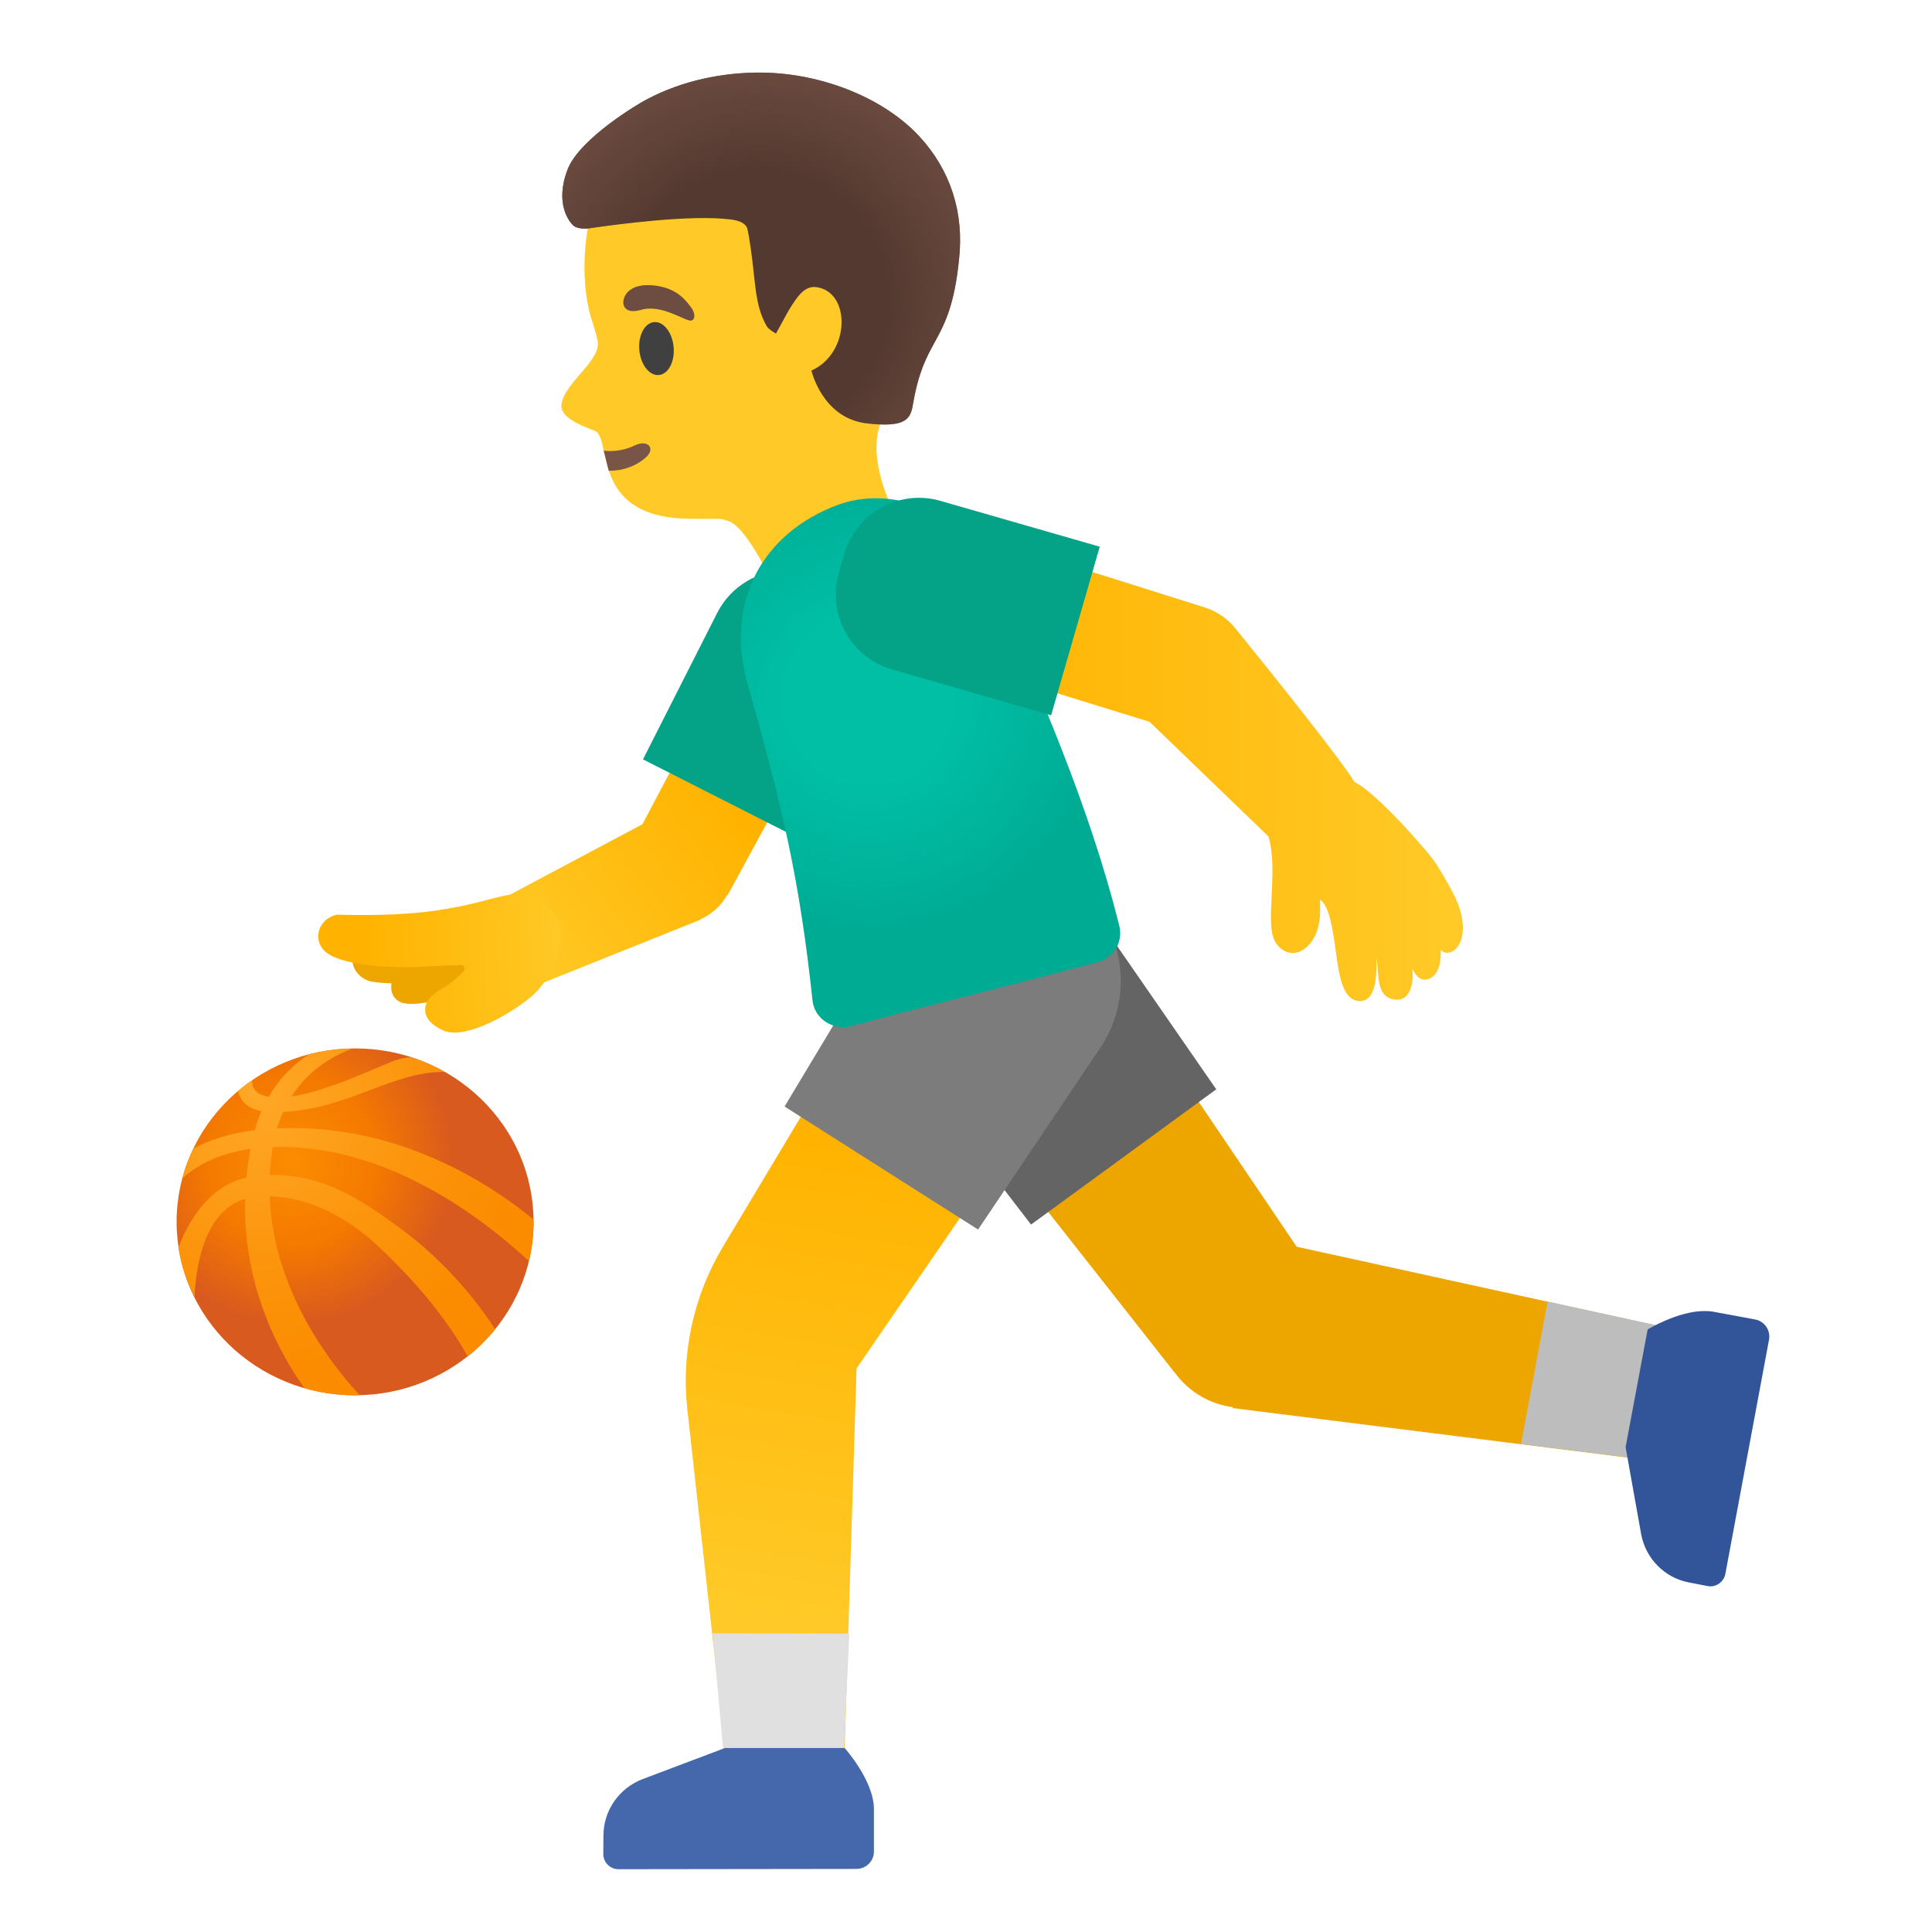 <svg enable-background="new 0 0 128 128" version="1.1" viewBox="0 0 128 128" xmlns="http://www.w3.org/2000/svg"><path d="m60.56 11.89c-2.78-3.94-8.7-6.78-13.4-5.72-5.26 1.19-7.9 5.19-8.37 10.09-0.17 1.77-0.01 3.53 0.36 4.76 0.04 0.15 0.4 1.21 0.44 1.55 0.28 1.3-2.18 2.75-2.39 4.21-0.16 1.1 2.15 1.66 2.34 1.84 0.95 0.92-0.19 5.65 6.07 5.75 2.4 0.04 1.93-0.08 2.65 0.15 1.12 0.35 2.7 3.65 2.7 3.65s-0.61 4.42 3.43 2.9c4.61-1.73 5.98-5.04 5.98-5.04s-4.53-6.71-0.88-9.54c3.53-2.74 2.86-12.06 1.07-14.6z" fill="#FFCA28"/><path d="m40.33 31.19c0.87 0 1.71-0.25 2.41-0.84 0.76-0.64 0.18-1.27-0.71-0.83-0.54 0.27-1.31 0.43-2.03 0.34l0.33 1.33z" fill="#795548"/><ellipse transform="matrix(.996 -.09 .09 .996 -1.909 4.031)" cx="43.5" cy="23.07" rx="1.14" ry="1.76" fill="#404040"/><path d="m42.46 20.53c-1.11 0.33-1.38-0.4-1.01-1 0.27-0.44 0.95-0.81 2.25-0.56 1.23 0.24 1.74 0.94 2.07 1.37s0.29 0.86 0.01 0.9c-0.39 0.05-1.95-1.12-3.32-0.71z" fill="#6D4C41"/><path d="m60.92 9.05c-2.49-2.7-6.83-4.31-10.88-4.24-2.72 0.05-5.3 0.71-7.47 1.93-0.04 0.02-4.16 2.38-4.97 4.5-0.87 2.27 0.14 3.49 0.38 3.7 0.38 0.33 1.18 0.17 1.18 0.17 1.58-0.23 6.63-0.91 9.23-0.57 0.41 0.05 0.87 0.15 1.08 0.5 0.09 0.15 0.23 1.18 0.26 1.36 0.34 2.31 0.26 3.79 1.06 5.2 0.13 0.23 0.62 0.5 0.62 0.5l0.84-1.53c0.54-0.88 1.03-1.64 1.81-1.55 2.32 0.28 2.3 4.37-0.3 5.53 0 0 0.71 3.16 3.67 3.5 2.6 0.3 2.9-0.29 3.06-1.28 0.37-2.13 0.88-3.08 1.43-4.08 0.65-1.19 1.31-2.41 1.62-5.51 0.34-3.1-0.57-5.91-2.62-8.13z" fill="#543930"/><radialGradient id="d" cx="50.381" cy="99.691" r="16.373" gradientTransform="matrix(.998 .057 .056 -.985 -5.741 115.18)" gradientUnits="userSpaceOnUse"><stop stop-color="#6D4C41" stop-opacity="0" offset=".526"/><stop stop-color="#6D4C41" offset="1"/></radialGradient><path d="m60.92 9.05c-2.49-2.7-6.83-4.31-10.88-4.24-2.72 0.05-5.3 0.71-7.47 1.93-0.04 0.02-4.16 2.38-4.97 4.5-0.87 2.27 0.14 3.49 0.38 3.7 0.38 0.33 1.18 0.17 1.18 0.17 1.58-0.23 6.63-0.91 9.23-0.57 0.41 0.05 0.87 0.15 1.08 0.5 0.09 0.15 0.23 1.18 0.26 1.36 0.34 2.31 0.26 3.79 1.06 5.2 0.13 0.23 0.62 0.5 0.62 0.5l0.84-1.53c0.54-0.88 1.03-1.64 1.81-1.55 2.32 0.28 2.3 4.37-0.3 5.53 0 0 0.71 3.16 3.67 3.5 2.6 0.3 2.9-0.29 3.06-1.28 0.37-2.13 0.88-3.08 1.43-4.08 0.65-1.19 1.31-2.41 1.62-5.51 0.34-3.1-0.57-5.91-2.62-8.13z" fill="url(#d)"/><path d="m37.61 61.86-0.37-1.34c-0.07-0.24-0.3-0.4-0.55-0.36-3.61 0.49-12.1 1.71-12.86 2.4-0.43 0.39-0.58 0.9-0.43 1.4 0.17 0.56 0.71 1.01 1.31 1.09 0.36 0.06 0.83 0.08 1.23 0.1-0.04 0.2-0.03 0.39 0.02 0.58 0.11 0.38 0.4 0.65 0.78 0.73 0.17 0.04 0.35 0.05 0.55 0.05 2.97 0 9.33-3.64 10.08-4.08 0.21-0.12 0.3-0.35 0.24-0.57z" fill="#EDA600"/><linearGradient id="f" x1="32.579" x2="47.509" y1="64.563" y2="76.005" gradientTransform="matrix(1 0 0 -1 0 128)" gradientUnits="userSpaceOnUse"><stop stop-color="#FFCA28" offset="0"/><stop stop-color="#FFB300" offset="1"/></linearGradient><path d="m48.81 42.8-6.25 11.81c-0.01 0-0.01 0.01-0.02 0.01l-10.74 5.71c-1.84 0.88-0.01 5.63 1.86 5.63 0.16 0 0.32-0.04 0.48-0.11l12.27-4.92-0.01-0.02c0.76-0.34 1.37-0.9 1.76-1.59l0.03 0.02 7.12-13.09-6.5-3.45z" fill="url(#f)"/><linearGradient id="c" x1="38.188" x2="24.234" y1="64.566" y2="63.682" gradientTransform="matrix(1 0 0 -1 0 128)" gradientUnits="userSpaceOnUse"><stop stop-color="#FFCA28" offset="0"/><stop stop-color="#FFB300" offset="1"/></linearGradient><path d="m36.71 60.5c-1.26-1.48-2.21-1.4-3.52-1.11-0.3 0.07-0.61 0.15-0.95 0.24-0.96 0.25-2.16 0.56-4.09 0.79-2.57 0.3-5.7 0.18-5.73 0.18-0.05-0.01-0.1 0-0.15 0.01-0.56 0.14-0.98 0.53-1.13 1.03-0.14 0.47-0.02 0.96 0.32 1.32 0.96 1.02 4.46 1.21 6.58 1.08 0.6-0.04 1.65-0.08 2.49-0.11 0.12-0.03 0.21 0.09 0.23 0.14s0.05 0.15-0.03 0.25c-0.39 0.45-0.89 0.86-1.48 1.2-0.75 0.43-1.11 0.9-1.08 1.43 0.02 0.53 0.44 0.98 1.19 1.32 0.22 0.1 0.47 0.14 0.75 0.14 1.75 0 4.43-1.72 5.34-2.61 1.13-1.12 2.51-3.84 1.26-5.3z" fill="url(#c)"/><path d="m55.53 38.89-1.07-0.54c-0.75-0.39-1.55-0.57-2.33-0.57-1.89 0-3.71 1.04-4.62 2.84l-4.91 9.69 10.29 5.22 4.91-9.69c1.29-2.55 0.27-5.66-2.27-6.95z" fill="#04A287"/><path d="m85.91 82.6-14.65-21.66-10.82 7.9 17.4 22.12h0.01c0.95 1.3 2.35 2.07 3.83 2.27l-0.01 0.06 26.81 3.36 1.63-8.75-24.2-5.3z" fill="#EDA600"/><polygon points="102.53 86.23 100.77 95.67 108.47 96.63 110.1 87.88" fill="#BDBDBD"/><linearGradient id="b" x1="59.182" x2="53.693" y1="51.808" y2="19.622" gradientTransform="matrix(1 0 0 -1 0 128)" gradientUnits="userSpaceOnUse"><stop stop-color="#FFB300" offset="0"/><stop stop-color="#FFCA28" offset="1"/></linearGradient><path d="m60.54 61.5-12.65 21.11c-1.94 3.24-2.77 7.03-2.35 10.78l2.74 24.78 7.61 0.02 0.86-27.53 15.1-21.97-11.31-7.19z" fill="url(#b)"/><polygon points="47.21 108.21 47.98 116.64 55.88 116.66 56.27 108.23" fill="#E0E0E0"/><path d="m72.21 60.07c-1.56-2.13-3.98-3.26-6.44-3.26-1.63 0-3.27 0.5-4.69 1.53-3.55 2.59-4.33 7.58-1.74 11.13l8.97 11.66 12.27-8.96-8.37-12.1z" fill="#646464"/><path d="m70.56 58.25c-1.34-0.84-2.82-1.24-4.28-1.24-2.63 0-5.21 1.31-6.73 3.69l-7.57 12.61 12.82 8.15 8.21-12.21c2.36-3.71 1.26-8.64-2.45-11z" fill="#7C7C7C"/><radialGradient id="a" cx="57.556" cy="81.716" r="15.246" gradientTransform="matrix(1 0 0 -1 0 128)" gradientUnits="userSpaceOnUse"><stop stop-color="#00BFA5" offset=".364"/><stop stop-color="#00B29A" offset=".812"/><stop stop-color="#00AB94" offset="1"/></radialGradient><path d="m74.16 61.36c-1.95-7.87-5.37-15.74-8.89-23.61-1.18-2.97-4.22-4.74-7.24-4.74-0.86 0-1.71 0.14-2.52 0.44-4.97 1.84-7.53 6.41-5.97 11.9 2.3 8.12 3.44 12.94 4.29 20.93 0.11 1.03 1.01 1.77 2.03 1.77 0.18 0 0.36-0.02 0.55-0.07 5.19-1.38 11.04-2.83 16.32-4.23 1.04-0.28 1.69-1.34 1.43-2.39z" fill="url(#a)"/><linearGradient id="e" x1="62.761" x2="96.922" y1="76.97" y2="76.97" gradientTransform="matrix(1 0 0 -1 0 128)" gradientUnits="userSpaceOnUse"><stop stop-color="#FFB300" offset=".007"/><stop stop-color="#FFCA28" offset="1"/></linearGradient><path d="m96.6 59.89c-0.32-0.8-0.8-1.59-1.41-2.6-0.47-0.77-3.99-4.78-5.45-5.48-0.88-1.48-5.73-7.51-7.9-10.19-0.51-0.63-1.19-1.1-1.97-1.36l-14.28-4.5c-0.13-0.04-0.26-0.03-0.38 0.03s-0.21 0.17-0.25 0.3l-2.18 7.08c-0.08 0.26 0.07 0.54 0.33 0.62l13.05 4.03c2.11 2.03 7.18 6.92 7.88 7.6 0.35 1.17 0.27 2.65 0.21 3.96-0.07 1.42-0.13 2.54 0.33 3.16 0.44 0.59 0.94 0.62 1.2 0.59 0.69-0.09 1.19-0.74 1.41-1.28 0.29-0.7 0.28-1.42 0.27-1.95v-0.3c0.62 0.42 0.85 2.05 1.03 3.37 0.24 1.7 0.44 3.17 1.47 3.35 0.05 0.01 0.1 0.01 0.15 0.01 0.21 0 0.4-0.08 0.56-0.23 0.51-0.48 0.55-1.74 0.51-2.65 0.07 0.31 0.09 0.62 0.11 0.93 0.06 0.77 0.14 1.81 1.23 1.85 0.33 0.01 0.55-0.11 0.73-0.34 0.31-0.38 0.37-1.03 0.33-1.69 0.26 0.52 0.57 0.82 1.06 0.66 0.18-0.06 0.44-0.21 0.61-0.59 0.16-0.35 0.22-0.83 0.2-1.33 0.06 0.06 0.12 0.11 0.2 0.14 0.12 0.05 0.3 0.06 0.42 0.02 0.2-0.07 0.47-0.23 0.65-0.63 0.31-0.63 0.25-1.62-0.12-2.58z" fill="url(#e)"/><path d="m62.33 33.19c-0.47-0.14-0.96-0.21-1.43-0.21-2.25 0-4.31 1.47-4.97 3.74l-0.36 1.23c-0.79 2.74 0.79 5.61 3.53 6.4l10.54 3.04 3.22-11.17-10.53-3.03z" fill="#04A287"/><path d="m55.96 115.81h-7.93l-5.48 2.07c-1.54 0.6-2.55 2.06-2.57 3.69l-0.01 1.27c0 0.55 0.45 1 1.01 1l15.76-0.02c0.64 0 1.16-0.51 1.16-1.15v-2.8c0.01-1.89-1.94-4.06-1.94-4.06z" fill="#4568AD"/><path d="m116.29 87.42-2.75-0.51c-0.21-0.04-0.41-0.05-0.62-0.05-1.76 0-3.76 1.22-3.76 1.22l-1.46 7.8 1.03 5.76c0.3 1.62 1.55 2.89 3.16 3.2l1.24 0.24c0.06 0.01 0.13 0.02 0.19 0.02 0.47 0 0.9-0.34 0.99-0.83l2.89-15.5c0.12-0.63-0.29-1.23-0.91-1.35z" fill="#325599"/><radialGradient id="h" cx="19.318" cy="74.973" r="12.764" gradientTransform="translate(0 2)" gradientUnits="userSpaceOnUse"><stop stop-color="#FB8C00" offset=".017"/><stop stop-color="#F47900" offset=".442"/><stop stop-color="#D95A1E" offset=".838"/></radialGradient><path d="m35.35 80.95c0 6.34-5.3 11.49-11.83 11.49s-11.82-5.15-11.82-11.49 5.3-11.49 11.82-11.49c6.54 0 11.83 5.14 11.83 11.49z" fill="url(#h)"/><g fill="url(#g)"><radialGradient id="g" cx="17.033" cy="55.332" r="21.548" gradientTransform="matrix(1 0 0 -1 0 128)" gradientUnits="userSpaceOnUse"><stop stop-color="#FFA726" offset=".017"/><stop stop-color="#FC950D" offset=".494"/><stop stop-color="#FB8C00" offset=".838"/></radialGradient><path d="m23.83 92.43c-0.1 0.01-0.21 0.01-0.31 0.01-1.16 0-2.29-0.17-3.34-0.47h-0.01c-1.43-1.98-4.09-6.5-3.93-12.54 0.01-0.46 0.04-0.94 0.09-1.42 0.05-0.62 0.15-1.24 0.27-1.88 0.07-0.38 0.16-0.76 0.26-1.15l0.03-0.09c0.11-0.46 0.26-0.88 0.43-1.26h0.01c0.14-0.35 0.29-0.66 0.46-0.95h0.01c0.8-1.41 1.85-2.29 2.64-2.81 0.93-0.25 1.91-0.39 2.91-0.4-1.01 0.37-2.8 1.24-4.04 3.18-0.21 0.31-0.4 0.66-0.55 1.03h-0.01c-0.15 0.33-0.28 0.7-0.4 1.09-0.09 0.29-0.17 0.61-0.23 0.94-0.02 0.1-0.04 0.21-0.05 0.3-0.1 0.63-0.17 1.23-0.2 1.83-0.03 0.48-0.03 0.96 0 1.43 0.24 6.3 4.13 11.19 5.96 13.16z"/><path d="m29.46 71.02c-3.44-0.05-6.28 2.42-10.69 2.65h-0.01c-0.22 0.01-0.43 0.02-0.66 0.02-0.29 0-0.53-0.02-0.76-0.07h-0.01c-1.09-0.2-1.45-0.86-1.56-1.34 0.3-0.26 0.62-0.5 0.94-0.72-0.03 0.44 0.15 0.94 1.09 1.11h0.01c0.21 0.03 0.45 0.04 0.74 0.04 0.24 0 0.5-0.03 0.77-0.07 2.53-0.36 5.95-2.1 6.99-2.43 0.3-0.09 0.62-0.15 0.91-0.17 0.79 0.25 1.54 0.57 2.24 0.98z"/><path d="m32.81 88.06c-0.53 0.66-1.14 1.26-1.82 1.81-0.92-1.65-2.7-4.3-6.03-7.39-1.88-1.75-4.42-3.17-7.08-3.22-0.3-0.02-0.61-0.01-0.91 0.02-0.26 0.02-0.5 0.07-0.73 0.15-2.65 0.79-3.25 4.31-3.36 6.51-0.51-1.02-0.88-2.12-1.06-3.28 0.64-1.7 1.96-4.05 4.51-4.65 0.21-0.05 0.42-0.09 0.65-0.11 0.3-0.03 0.61-0.05 0.9-0.06 3.48-0.07 6.04 1.64 8.49 3.43 3.33 2.4 5.44 5.27 6.44 6.79z"/><path d="m35.35 80.8v0.15c0 0.9-0.1 1.76-0.31 2.6-3.14-2.91-9.53-7.8-16.96-7.55-0.23 0.01-0.46 0.02-0.69 0.04-0.27 0.02-0.53 0.05-0.78 0.08-2.25 0.31-3.67 1.17-4.53 1.95 0.18-0.69 0.43-1.35 0.73-1.98 0.95-0.5 2.29-1 4.09-1.21 0.19-0.03 0.38-0.04 0.57-0.06 0.3-0.02 0.59-0.04 0.89-0.06 8.26-0.38 14.52 3.99 16.99 6.04z"/></g></svg>
